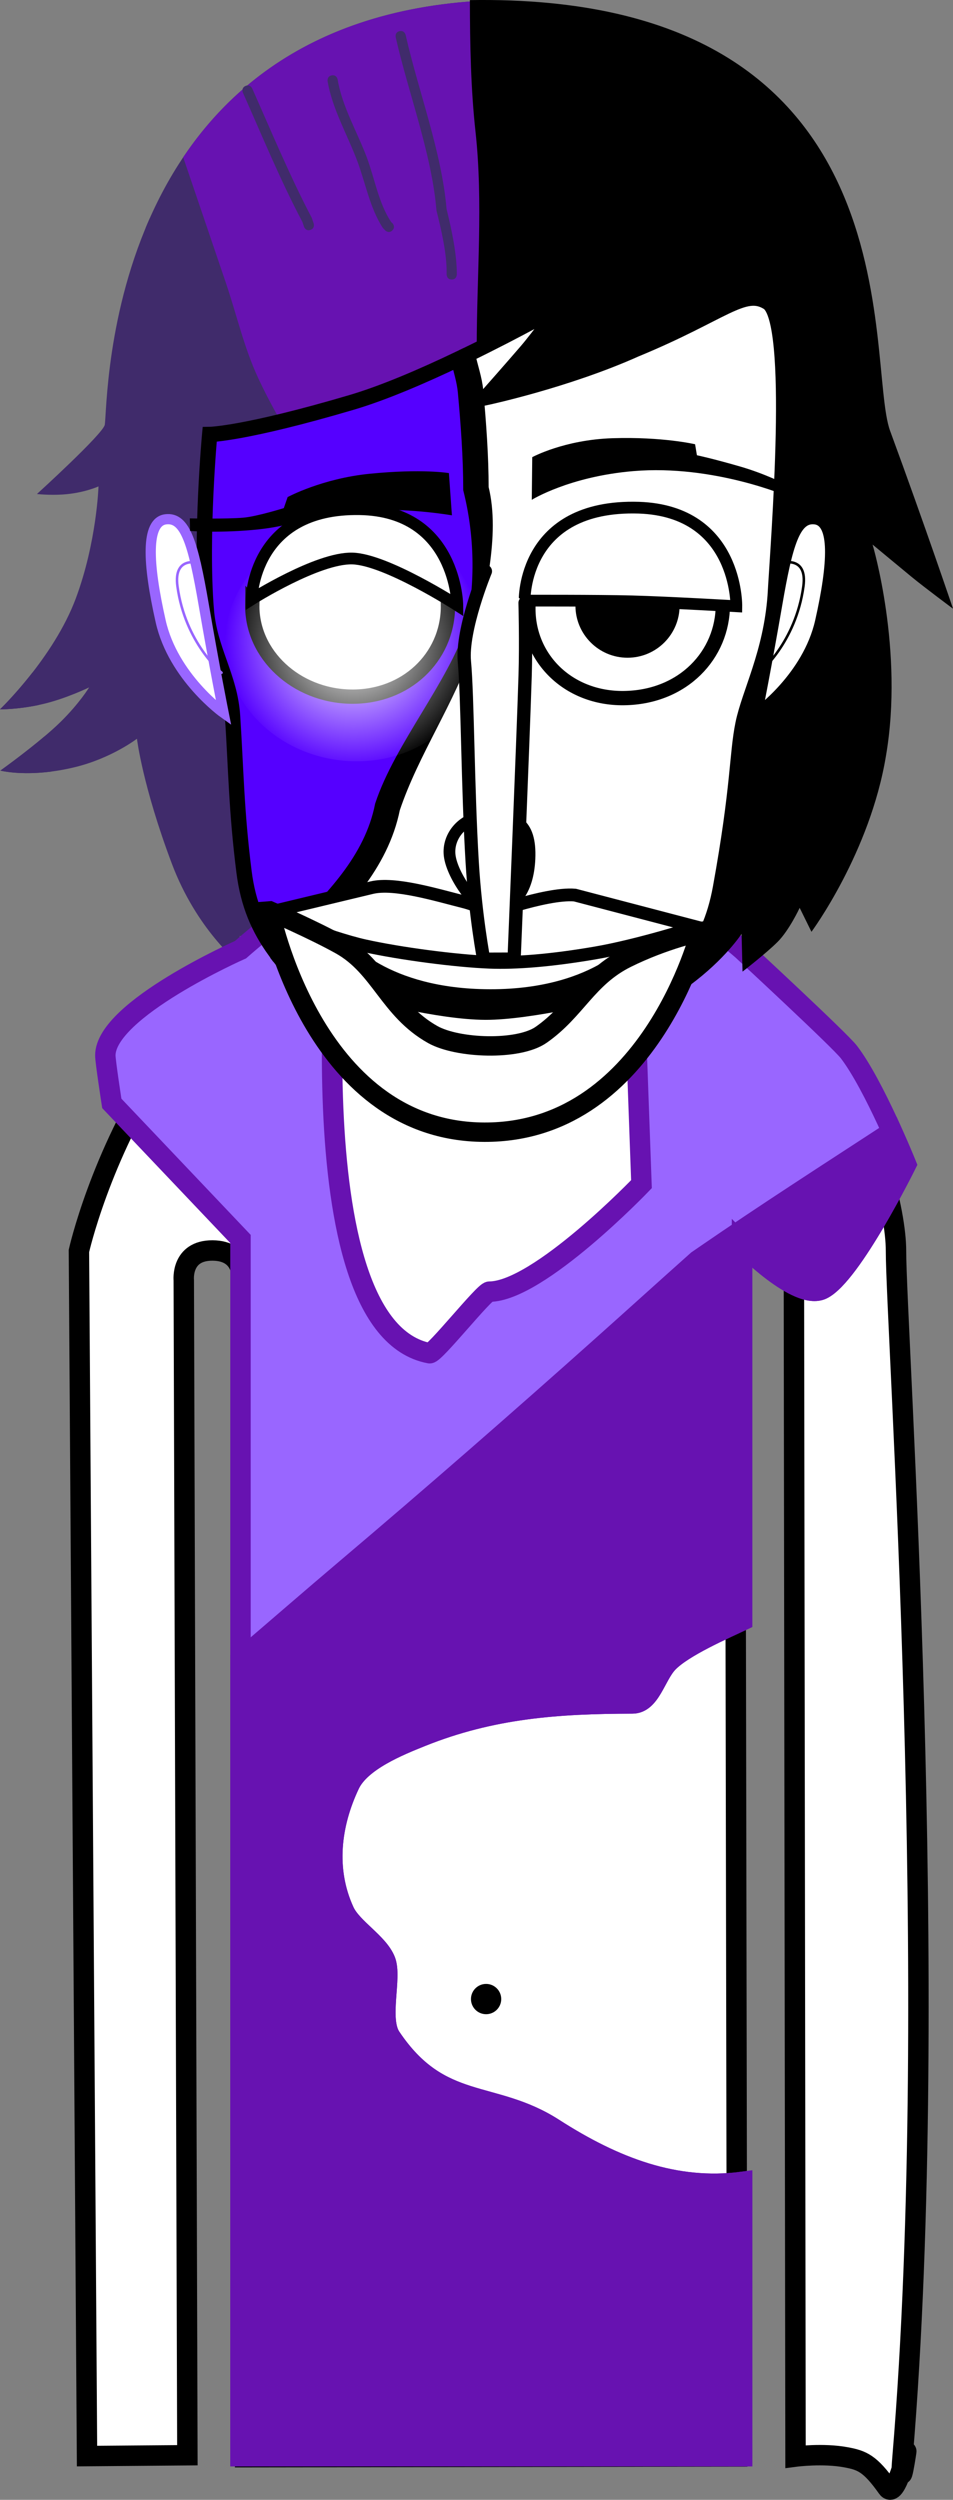 <svg version="1.1" xmlns="http://www.w3.org/2000/svg" xmlns:xlink="http://www.w3.org/1999/xlink" width="93.369" height="244.797" viewBox="0,0,93.369,244.797"><rect x="0" y="0" width="93.369" height="244.797" fill="#808080" stroke="none"/><defs><radialGradient cx="227.655" cy="126.708" r="12.585" gradientUnits="userSpaceOnUse" id="color-1"><stop offset="0" stop-color="#ffffff"/><stop offset="1" stop-color="#ffffff" stop-opacity="0"/></radialGradient></defs><g transform="translate(-193.019,-63.879)"><g data-paper-data="{&quot;isPaintingLayer&quot;:true}" fill-rule="nonzero" stroke-linejoin="miter" stroke-miterlimit="10" stroke-dasharray="" stroke-dashoffset="0" style="mix-blend-mode: normal"><path d="M203.285,105.47c0.353,-2.257 -0.171,-39.721 37.327,-41.545c0.011,4.345 0.099,8.771 0.591,12.98c0.803,6.826 0.117,14.068 0.117,20.939c0,6.744 -0.706,14.434 0.871,20.985c1.949,6.463 3.701,13.67 2.518,20.419c-1.243,7.123 -1.132,13.862 -0.143,21.004c0.274,1.974 0.725,3.946 1.23,5.919c-0.566,0.018 -1.143,0.025 -1.731,0.02c-17.231,-0.255 -27.551,-10.675 -27.551,-10.675l-0.123,2.655c0,0 -4.116,-3.293 -6.532,-9.708c-2.88,-7.646 -3.423,-12.243 -3.423,-12.243c0,0 -2.472,1.899 -6.041,2.774c-4.473,1.097 -7.341,0.345 -7.341,0.345c0,0 3.813,-2.717 5.901,-4.77c1.86,-1.828 2.797,-3.377 2.797,-3.377c0,0 -2.227,1.085 -4.473,1.618c-2.343,0.556 -4.259,0.531 -4.259,0.531c0,0 5.257,-5.037 7.43,-10.874c2.051,-5.511 2.219,-10.957 2.219,-10.957c0,0 -1.439,0.662 -3.519,0.795c-1.316,0.084 -2.509,-0.048 -2.513,-0.049c0.009,-0.008 6.513,-5.922 6.649,-6.788z" fill="#402b6b" stroke="none" stroke-width="1.5" stroke-linecap="butt"/><path d="M240.611,63.925c0.011,4.345 0.099,8.771 0.591,12.98c0.803,6.826 0.117,14.068 0.117,20.939c0,6.744 -0.706,14.434 0.871,20.985c1.949,6.463 3.701,13.67 2.518,20.419c-0.159,0.911 -0.296,1.816 -0.411,2.716c-5.962,-7.682 -10.872,-15.708 -15.925,-24.205c-3.295,-5.541 -7.404,-11.11 -10.102,-16.959c-1.36,-2.948 -2.077,-6.152 -3.122,-9.225c-1.393,-4.098 -2.787,-8.196 -4.18,-12.294c5.27,-7.857 14.255,-14.607 29.643,-15.356z" fill="#6712b1" stroke="none" stroke-width="1.5" stroke-linecap="butt"/><path d="M201.545,304.392l-0.793,-118.012c0,0 8.187,-36.761 40.202,-36.921c31.602,-0.158 39.857,29.487 39.849,36.897c-0.008,7.41 4.479,72.099 0.654,117.986c-0.379,4.546 0.449,-0.964 0.345,-0.376c-0.201,1.14 -1.146,4.515 -1.841,3.534c-1.702,-2.405 -2.501,-2.697 -4.04,-2.987c-2.262,-0.427 -4.961,-0.074 -4.961,-0.074l-0.159,-114.843c0,0 0.075,-3.099 -2.816,-3.154c-3.434,-0.065 -2.945,3.116 -2.945,3.116l0.205,114.87l-48.214,0.072l-0.305,-115.233c0,0 0.279,-2.919 -2.886,-2.934c-3.111,-0.015 -2.816,2.909 -2.816,2.909l0.353,115.067z" fill="#ffffff" stroke="#000000" stroke-width="2" stroke-linecap="butt"/><path d="M256.143,200.334c-0.571,0 -1.034,-0.463 -1.034,-1.034c0,-0.571 0.463,-1.034 1.034,-1.034c0.571,0 1.034,0.463 1.034,1.034c0,0.571 -0.463,1.034 -1.034,1.034z" fill="#000000" stroke="none" stroke-width="1.5" stroke-linecap="butt"/><path d="M250.883,204.569c-4.463,-0.314 -6.552,-1.794 -6.17,-2.58c0.118,-0.242 2.846,1.064 6.97,1.305c6.409,0.375 8.51,-0.632 8.51,-0.632v1.346c0,0 -2.413,1.047 -9.311,0.561z" fill="#000000" stroke="#000000" stroke-width="0" stroke-linecap="butt"/><path d="M223.07,199.3c0,-0.571 0.463,-1.034 1.034,-1.034c0.571,0 1.034,0.463 1.034,1.034c0,0.571 -0.463,1.034 -1.034,1.034c-0.571,0 -1.034,-0.463 -1.034,-1.034z" fill="#000000" stroke="none" stroke-width="1.5" stroke-linecap="butt"/><path d="M229.364,204.569c-6.897,0.486 -9.311,-0.561 -9.311,-0.561v-1.346c0,0 2.101,1.007 8.51,0.632c4.124,-0.241 6.853,-1.547 6.97,-1.305c0.383,0.786 -1.706,2.266 -6.17,2.58z" fill="#000000" stroke="#000000" stroke-width="0" stroke-linecap="butt"/><path d="M240.644,261.121c-0.819,0 -1.483,-0.664 -1.483,-1.483c0,-0.819 0.664,-1.483 1.483,-1.483c0.819,0 1.483,0.664 1.483,1.483c0,0.819 -0.664,1.483 -1.483,1.483z" data-paper-data="{&quot;index&quot;:null}" fill="#000000" stroke="none" stroke-width="1.5" stroke-linecap="butt"/><path d="M216.581,304.406v-119.201l-12.608,-13.276c0,0 -0.634,-4.086 -0.634,-4.697c0,-4.498 13.243,-10.354 13.243,-10.354c0,0 2.673,-2.353 4.656,-3.748c1.983,-1.395 5.172,-2.804 5.172,-2.804c0,0 -4.894,43.525 8.696,46.069c0.491,0.092 5.335,-6.028 5.864,-6.031c4.836,-0.022 14.896,-10.525 14.896,-10.525l-1.065,-29.513c0,0 3.913,1.52 6.166,2.947c2.253,1.427 4.754,3.605 4.754,3.605c0,0 9.583,8.865 10.47,10.025c2.495,3.263 5.606,11 5.606,11c0,0 -5.354,10.833 -8.218,12.224c-2.419,1.174 -7.858,-4.418 -7.858,-4.418v36.863c-1.67,0.796 -5.812,2.576 -7.283,4.148c-1.199,1.281 -1.702,3.967 -3.456,3.97c-7.354,0.011 -13.785,0.473 -20.653,3.225c-2.243,0.899 -5.974,2.404 -7.062,4.702c-1.85,3.906 -2.402,8.343 -0.531,12.424c0.775,1.691 3.341,3.076 4.038,4.843c0.651,1.649 -0.676,5.699 0.532,7.498c4.863,7.244 9.943,5.062 15.943,8.915c6.026,3.869 11.959,6.093 18.474,5.248v26.861z" fill="#9966ff" stroke="#6712b1" stroke-width="2" stroke-linecap="butt"/><path d="M280.232,106.086c3.45,9.381 6.157,17.4 6.157,17.4c0,0 -2.767,-2.054 -4.08,-3.134c-1.224,-1.008 -3.801,-3.146 -3.801,-3.146c0,0 3.091,10.348 1.311,20.695c-1.562,9.481 -7.298,17.225 -7.298,17.225l-1.155,-2.347c0,0 -1.023,2.198 -2.16,3.333c-1.137,1.135 -3.439,2.913 -3.439,2.913l-0.092,-3.704c0,0 -6.337,9.889 -21.706,10.805c-0.484,-2.001 -0.916,-4 -1.179,-6.003c-0.926,-7.045 -1.03,-13.686 0.13,-20.711c1.133,-6.892 -0.515,-14.23 -2.401,-20.831c-1.483,-6.463 -0.793,-14.082 -0.793,-20.737c0,-6.912 0.638,-14.181 -0.117,-21.049c-0.463,-4.185 -0.544,-8.586 -0.554,-12.906c44.252,-0.715 38.667,35.373 41.176,42.197z" fill="#000000" stroke="none" stroke-width="1.5" stroke-linecap="butt"/><path d="M196.442,112.258c0,0 0,0 0,0c-0,0 -0,0 -0,0z" fill="#000000" stroke="none" stroke-width="1.5" stroke-linecap="butt"/><path d="M248.024,93.793c0,0 -2.16,3.005 -3.408,4.46c-1.327,1.547 -3.993,4.563 -3.993,4.563c0,0 7.838,-1.668 14.675,-4.729c8.568,-3.536 10.593,-6.053 12.95,-4.593c2.783,1.724 1.03,23.183 0.718,28.741c-0.422,5.669 -2.533,9.5 -3.15,12.521c-0.617,3.021 -0.41,6.137 -2.206,16.04c-1.121,6.18 -4.162,8.925 -10.019,14.661c-5.858,5.736 -9.054,9.253 -13.014,9.322c-3.811,0.066 -8.936,-5.1 -13.935,-10.382c-2.426,-2.563 -4.484,-4.551 -6.086,-6.586c0.618,-0.465 1.252,-0.921 1.909,-1.362c3.838,-3.829 7.879,-7.858 9,-13.425c1.888,-5.634 5.426,-10.595 7.333,-16.333c0.909,-4.546 2.503,-10.396 1.346,-15.023c0,-3.119 -0.241,-6.39 -0.525,-9.506c-0.107,-1.167 -0.541,-2.373 -0.792,-3.554c5.054,-2.455 9.196,-4.813 9.196,-4.813z" fill="#ffffff" stroke="#000000" stroke-width="1.5" stroke-linecap="butt"/><path d="M213.228,123.579c-0.577,-7.293 0.335,-17.154 0.335,-17.154c0,0 3.411,-0.041 13.914,-3.144c3.148,-0.93 6.967,-2.578 10.454,-4.243c0.251,1.066 0.594,2.137 0.693,3.209c0.287,3.126 0.529,6.411 0.529,9.541c1.127,4.508 1.185,9.166 0.299,13.596c-1.916,5.731 -7.081,11.741 -8.952,17.381c-1.065,5.364 -4.986,9.218 -8.667,12.908c-0.648,0.429 -1.273,0.873 -1.884,1.327c-1.571,-2.187 -2.614,-4.519 -3.021,-7.745c-0.757,-6 -0.777,-9.909 -1.123,-15.248c-0.253,-3.903 -2.261,-6.445 -2.576,-10.428z" fill="#5500ff" stroke="#000000" stroke-width="1.5" stroke-linecap="butt"/><path d="M261.298,108.459c0,0 1.524,0.318 4.256,1.11c2.495,0.724 4.449,1.744 4.449,1.744l0.195,1.17c0,0 -7.25,-3.13 -15.116,-2.471c-6.29,0.527 -9.963,2.812 -9.963,2.812l0.046,-4.177c0,0 3.127,-1.704 7.864,-1.856c4.904,-0.157 8.091,0.591 8.091,0.591z" data-paper-data="{&quot;index&quot;:null}" fill="#000000" stroke="none" stroke-width="1.5" stroke-linecap="butt"/><path d="M240.86,153.006c-1.034,0 -3.538,-3.26 -3.787,-5.364c-0.222,-1.882 1.315,-3.828 3.787,-3.828c2.472,0 4.202,0.491 4.03,4.189c-0.146,3.138 -1.558,5.003 -4.03,5.003z" fill="#ffffff" stroke="#000000" stroke-width="1.15" stroke-linecap="butt"/><path d="M214.927,133.702c0,0 -4.932,-3.517 -6.164,-8.975c-1.296,-5.743 -1.461,-9.733 0.48,-9.992c1.941,-0.259 2.703,2.377 3.733,8.356c1.029,5.979 1.951,10.611 1.951,10.611z" data-paper-data="{&quot;index&quot;:null}" fill="#ffffff" stroke="#9966ff" stroke-width="1" stroke-linecap="butt"/><path d="M214.725,129.755c0,0 -3.564,-2.923 -4.318,-8.451c-0.421,-3.083 2.157,-2.28 2.157,-2.28" fill="none" stroke="#9966ff" stroke-width="0.25" stroke-linecap="round"/><path d="M217.738,123.099c0.071,-4.892 4.838,-8.936 10.211,-8.858c5.373,0.078 9.027,4.248 8.956,9.14c-0.071,4.892 -4.124,8.794 -9.497,8.716c-5.373,-0.078 -9.742,-4.107 -9.671,-8.999z" fill="#ffffff" stroke="#000000" stroke-width="1.4" stroke-linecap="butt"/><path d="M244.795,123.1c0.204,-4.888 4.453,-8.858 9.77,-8.858c5.318,0 9.275,3.966 9.275,8.858c0,4.892 -3.886,9.071 -9.7,9.142c-5.53,0.067 -9.558,-4.037 -9.345,-9.142z" fill="#ffffff" stroke="#000000" stroke-width="1.4" stroke-linecap="butt"/><path d="M249.397,123.185c0,-2.818 2.285,-5.103 5.103,-5.103c2.818,0 5.103,2.285 5.103,5.103c0,2.818 -2.285,5.103 -5.103,5.103c-2.818,0 -5.103,-2.285 -5.103,-5.103z" fill="#000000" stroke="none" stroke-width="1.5" stroke-linecap="butt"/><path d="M244.417,122.698c0,0 -0.247,-9.458 11.198,-9.103c9.714,0.333 9.547,9.652 9.547,9.652c0,0 -6.685,-0.387 -10.224,-0.48c-3.367,-0.089 -10.521,-0.069 -10.521,-0.069z" fill="#ffffff" stroke="#000000" stroke-width="1.15" stroke-linecap="butt"/><path d="M221.2,112.555c0,0 3.37,-1.819 8.032,-2.282c5.167,-0.513 7.768,-0.066 7.768,-0.066l0.295,4.137c0,0 -3.836,-0.681 -8.018,-0.521c-5.593,0.213 -6.645,1.433 -10.898,1.891c-3.644,0.393 -6.737,0.159 -6.737,0.159l-0.026,-1.232c0,0 3.595,0.074 5.234,-0.068c1.352,-0.117 3.976,-0.938 3.976,-0.938z" fill="#000000" stroke="none" stroke-width="1.5" stroke-linecap="butt"/><path d="M269.161,123.091c1.029,-5.979 1.791,-8.615 3.733,-8.356c1.941,0.259 1.776,4.249 0.48,9.992c-1.232,5.458 -6.164,8.975 -6.164,8.975c0,0 0.922,-4.633 1.951,-10.611z" data-paper-data="{&quot;index&quot;:null}" fill="#ffffff" stroke="#000000" stroke-width="1" stroke-linecap="butt"/><path d="M269.573,119.024c0,0 2.578,-0.803 2.157,2.28c-0.754,5.527 -4.318,8.451 -4.318,8.451" data-paper-data="{&quot;index&quot;:null}" fill="none" stroke="#000000" stroke-width="0.25" stroke-linecap="round"/><path d="M193.054,139.341c0,0 2.32,-1.653 4.331,-3.355c0.222,1.151 0.45,2.3 0.688,3.446c-3.119,0.406 -5.02,-0.092 -5.02,-0.092z" fill="#402b6b" stroke="none" stroke-width="1.5" stroke-linecap="butt"/><path d="M193.019,133.343c0,0 1.478,-1.417 3.191,-3.618c0.199,1.064 0.395,2.128 0.594,3.193c-2.122,0.447 -3.785,0.425 -3.785,0.425z" fill="#402b6b" stroke="none" stroke-width="1.5" stroke-linecap="butt"/><path d="M209.144,89.45c-0.62,-1.08 -1.241,-2.158 -1.864,-3.234c0.137,-0.331 0.28,-0.662 0.427,-0.994c0.479,1.409 0.958,2.819 1.438,4.228z" fill="#402b6b" stroke="none" stroke-width="1.5" stroke-linecap="butt"/><path d="M227.841,154.118c0.058,0.103 0.115,0.206 0.173,0.309c-0.011,-0.004 -0.021,-0.009 -0.032,-0.013c-0.047,-0.098 -0.094,-0.197 -0.141,-0.296z" fill="#402b6b" stroke="none" stroke-width="1.5" stroke-linecap="butt"/><path d="M223.433,86.393c-0.474,0.158 -0.632,-0.316 -0.632,-0.316l-0.152,-0.462c-2.143,-4.036 -3.964,-8.461 -5.83,-12.66c0,0 -0.203,-0.457 0.254,-0.66c0.457,-0.203 0.66,0.254 0.66,0.254c1.871,4.21 3.704,8.618 5.836,12.673l0.181,0.538c0,0 0.158,0.474 -0.316,0.632z" fill="#402b6b" stroke="none" stroke-width="0.5" stroke-linecap="butt"/><path d="M231.462,86.439c-0.354,0.354 -0.707,0 -0.707,0l-0.229,-0.243c-1.257,-1.913 -1.696,-4.386 -2.492,-6.517c-0.961,-2.572 -2.461,-5.134 -2.919,-7.845c0,0 -0.082,-0.493 0.411,-0.575c0.493,-0.082 0.575,0.411 0.575,0.411c0.433,2.639 1.935,5.157 2.869,7.66c0.76,2.038 1.158,4.501 2.387,6.312l0.104,0.09c0,0 0.354,0.354 0,0.707z" fill="#402b6b" stroke="none" stroke-width="0.5" stroke-linecap="butt"/><path d="M237.275,91.252c-0.5,0 -0.5,-0.5 -0.5,-0.5v-0.167c0.029,-1.862 -0.538,-4.287 -0.993,-6.085c-0.454,-5.534 -2.76,-11.519 -3.994,-16.971c0,0 -0.11,-0.488 0.377,-0.598c0.488,-0.11 0.598,0.377 0.598,0.377c1.24,5.477 3.538,11.469 4.006,17.029c0.471,1.909 0.985,4.279 1.007,6.248v0.167c0,0 0,0.5 -0.5,0.5z" fill="#402b6b" stroke="none" stroke-width="0.5" stroke-linecap="butt"/><path d="M215.072,126.615c0.093,-6.423 6.353,-11.733 13.407,-11.631c7.055,0.102 11.853,5.578 11.76,12.001c-0.093,6.423 -5.414,11.547 -12.469,11.445c-7.055,-0.102 -12.791,-5.392 -12.698,-11.815z" fill="url(#color-1)" stroke="none" stroke-width="0" stroke-linecap="butt"/><path d="M217.67,122.567c0,0 0.064,-9.015 10.601,-8.825c9.471,0.166 9.556,9.407 9.556,9.407c0,0 -6.972,-4.483 -10.276,-4.578c-3.411,-0.099 -9.881,3.996 -9.881,3.996z" fill="#ffffff" stroke="#000000" stroke-width="1.15" stroke-linecap="butt"/><path d="M216.581,304.406v-78.016c3.49,-2.983 6.945,-5.987 10.41,-8.919c8.479,-7.177 16.924,-14.547 25.208,-21.946c3.058,-2.731 6.099,-5.484 9.159,-8.212c0.231,-0.159 0.462,-0.317 0.693,-0.476c6.049,-4.166 12.224,-8.128 18.369,-12.135c0.825,1.831 1.376,3.202 1.376,3.202c0,0 -5.354,10.833 -8.218,12.224c-2.419,1.174 -7.858,-4.418 -7.858,-4.418v36.863c-1.67,0.796 -5.812,2.576 -7.283,4.148c-1.199,1.281 -1.702,3.967 -3.456,3.97c-7.354,0.011 -13.785,0.473 -20.653,3.225c-2.243,0.899 -5.974,2.404 -7.062,4.702c-1.85,3.906 -2.402,8.343 -0.531,12.424c0.775,1.691 3.341,3.076 4.038,4.843c0.651,1.649 -0.676,5.699 0.532,7.498c4.863,7.244 9.943,5.062 15.943,8.915c6.026,3.869 11.959,6.093 18.474,5.248v26.861z" fill="#6712b1" stroke="#6712b1" stroke-width="2" stroke-linecap="butt"/><path d="" fill="#9966ff" stroke="#6712b1" stroke-width="2" stroke-linecap="butt"/><path d="" fill="#9966ff" stroke="#6712b1" stroke-width="2" stroke-linecap="butt"/><g stroke-linecap="butt"><path d="M257.986,157.09c-0.076,3.555 -10.485,13.141 -17.905,12.984c-7.42,-0.158 -17.373,-11.334 -17.298,-14.889c0.076,-3.555 11.152,-0.641 18.571,-0.484c7.42,0.158 16.706,-1.166 16.631,2.389z" fill="#000000" stroke="none" stroke-width="0"/><path d="M255.026,155.7c0,0 -3.94,5.395 -14.975,5.034c-9.702,-0.317 -13.161,-5.125 -13.161,-5.125z" fill="#ffffff" stroke="none" stroke-width="0"/><path d="M240.58,163.748c4.539,0.015 12.326,-1.957 12.326,-1.957c0,0 -1.829,6.728 -12.864,6.367c-9.702,-0.317 -11.606,-6.458 -11.606,-6.458c0,0 7.321,2.033 12.144,2.048z" fill="#ffffff" stroke="none" stroke-width="0"/><path d="M241.462,154.085c0.247,0.018 0.609,-1.124 2.346,-1.626c1.679,-0.485 4.072,-1.06 5.539,-0.928c1.618,0.425 11.908,3.116 11.908,3.116c0,0 -5.65,1.824 -9.953,2.557c-4.303,0.734 -7.727,1.003 -10.331,0.902c-3.301,-0.129 -8.751,-0.842 -12.231,-1.615c-3.48,-0.774 -9.542,-3.231 -9.542,-3.231c0,0 7.589,-1.822 10.244,-2.458c2.233,-0.535 6.338,0.714 8.966,1.376c2.815,0.709 2.808,1.889 3.054,1.907z" fill="#ffffff" stroke="#000000" stroke-width="1.25"/><path d="M219.463,153.08c0,0 4.309,1.868 6.925,3.335c3.887,2.18 4.724,6.354 9.027,8.772c2.443,1.372 8.385,1.586 10.618,0.029c3.445,-2.401 4.511,-5.6 8.4,-7.521c3.742,-1.849 7.182,-2.564 7.182,-2.564c0,0 -5.049,19.983 -21.521,19.614c-16.472,-0.369 -20.633,-21.665 -20.633,-21.665z" fill="#ffffff" stroke="#000000" stroke-width="1.9"/></g><path d="M244.462,122.913c0,0 0.103,3.97 0.006,7.127c-0.192,6.251 -1.081,27.761 -1.081,27.761l-2.982,0.009c0,0 -0.803,-4.173 -1.123,-9.5c-0.434,-7.211 -0.45,-16.293 -0.763,-19.632c-0.298,-3.165 2.056,-8.857 2.056,-8.857" fill="#ffffff" stroke="#000000" stroke-width="1.3" stroke-linecap="round"/></g></g></svg>